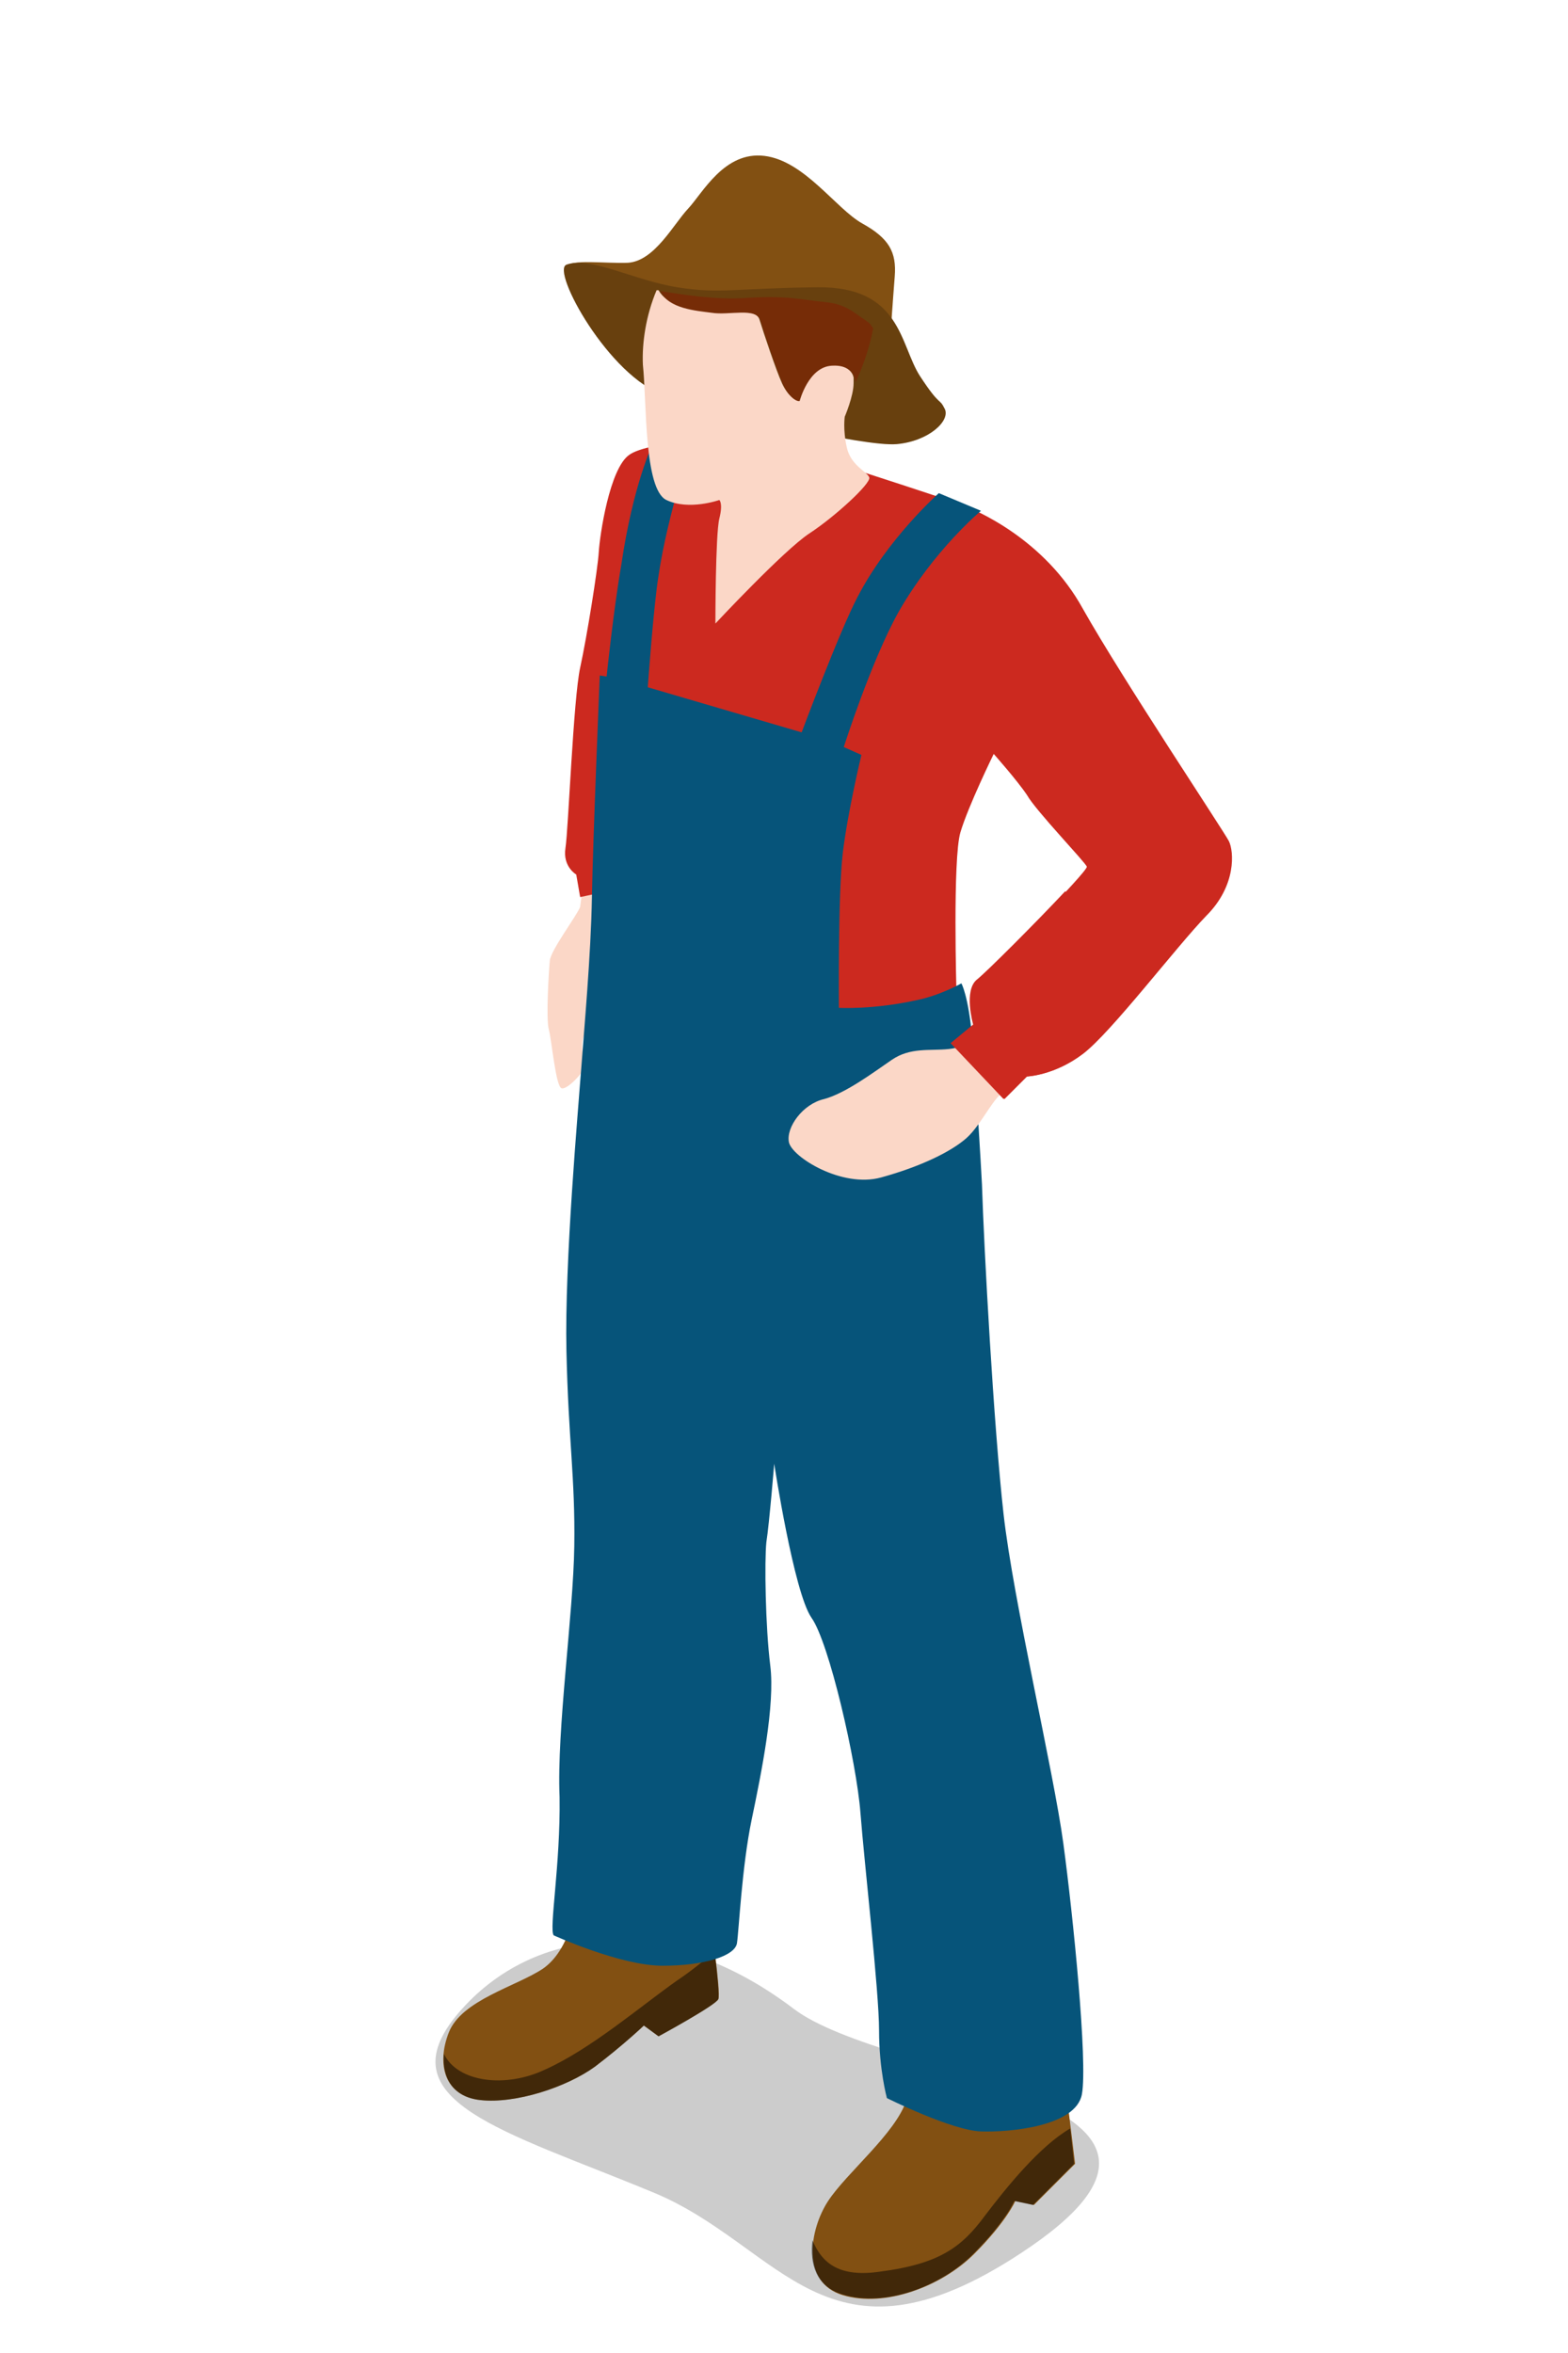 <?xml version="1.0" encoding="UTF-8"?><svg xmlns="http://www.w3.org/2000/svg" xmlns:xlink="http://www.w3.org/1999/xlink" version="1.1" baseProfile="basic" id="Layer_1" x="0px" y="0px" viewBox="0 0 160 240" xml:space="preserve"><path opacity="0.2" d="M104.2 229.8c-19.9 13.1-24.4-.8-37.6-6.2-15.2-6.3-27.5-9.3-19.8-18.3s21.3-10.2 34.2-.4c9.5 7.2 47.4 9 23.2 24.9z"/><path fill="#825012" d="M58.8 192.8c.1 2-.8 6.2-3.4 8-2.7 1.8-8.3 3.2-9.6 6.5-1.3 3.3-.4 6.5 3.2 6.9 3.6.4 8.8-1.3 11.7-3.4 2.9-2.2 5-4.2 5-4.2l1.5 1.1s5.9-3.2 6.1-3.8c.3-.6-.9-8.5-.8-8.8.1-.3 0-2.3 0-2.3H58.8z"/><path opacity="0.5" d="M55.6 211.1c-4 1.9-8.9 1.3-10.3-1.6-.2 2.4.9 4.4 3.7 4.7 3.6.4 8.8-1.3 11.7-3.4 2.9-2.2 5-4.2 5-4.2l1.5 1.1s5.9-3.2 6.1-3.8c.1-.3-.1-2.7-.4-4.8-1 .8-2.3 1.9-3.8 2.9-3.7 2.6-8.8 7-13.5 9.1z"/><path fill="#825012" d="M92.5 214.2c-1.1 3.4-6.1 7.4-8 10.3-1.9 2.9-2.8 8.3 1.5 9.6 4.3 1.3 10.1-.9 13.4-4.2s4.2-5.4 4.2-5.4l1.9.4 4.2-4.2s-.6-5-.8-6.5c-.1-1.5-7.6-3.8-7.6-3.8l-8.8 3.8z"/><path opacity="0.5" d="M99.3 229.9c3.3-3.3 4.2-5.4 4.2-5.4l1.9.4 4.2-4.2-.4-3.6c-3.1 1.8-6.5 6-8.7 8.9-2.3 3.1-4.5 4.9-10.7 5.7-4.1.6-5.9-.8-6.9-3.2-.3 2.4.4 4.7 3 5.5 4.4 1.4 10.1-.8 13.4-4.1z"/><path fill="#FBD7C7" d="M59.2 92.5c-.4 1-3 4.4-3.1 5.5s-.4 5.9-.1 7 .7 5.8 1.3 6c.6.2 2.4-1.8 2.4-2.3s-.6-2-.1-3.1c.5-1 3.3-6.7 3.9-7.5s.2-6.6.2-6.6l-.6-1.5-3.7.9-.2 1.6z"/><path fill="#CC291F" d="M61.1 91.1l-1.9.4-.4-2.3s-1.4-.8-1.1-2.7c.3-1.9.8-15.2 1.5-18.4S61 58 61.1 56.3c.1-1.7 1.1-8.5 3.1-9.9 1.9-1.4 11.2-2.3 18.4 0 7.2 2.3 13.6 4.4 15.3 5s8.7 3.6 12.6 10.7c4 7.1 14.4 22.7 14.9 23.7s.8 4.5-2.3 7.6c-3.1 3.2-9.7 11.9-12.6 14.1-2.9 2.2-5.7 2.3-5.7 2.3l-2.3 2.3-5.4-5.7 2.3-1.9s-1-3.4.4-4.6c1.4-1.1 11.2-11 11.1-11.5-.1-.4-5.2-5.7-6.1-7.3-1-1.5-3.4-4.2-3.4-4.2s-2.6 5.3-3.4 8c-.8 2.7-.4 16.4-.4 16.4l-1.1 11.5s-16.1 7.5-22.9 5.4c-6.8-2.2-13.4-9.6-13.4-9.6l.9-17.5z"/><path fill="#06547A" d="M56.5 197.4s6.8 3.1 11.1 3.1 7.4-1 7.6-2.3.5-7.8 1.5-12.6 2.4-11.7 1.9-15.7-.6-10.7-.4-12.6c.3-1.9.8-8 .8-8s2 13.1 3.8 15.7c1.8 2.5 4.6 14.7 5 19.9.4 5.2 1.9 18.2 1.9 22.2s.8 6.9.8 6.9 6.6 3.3 9.6 3.4c2.9.1 9.7-.5 10.3-3.8.6-3.3-.9-18.2-1.9-25.6-1-7.4-5.1-24.7-6.1-33.6-1-8.9-2-27.1-2.2-33.6-.1-1.9-.6-10.6-1-15-.4-4.3-1.1-5.5-1.1-5.5s-2.1 1.2-4.5 1.7c-4.5 1-8 .8-8 .8s-.1-11.6.4-15.8c.5-4.2 1.9-10 1.9-10l-1.8-.8s2.8-8.8 5.6-13.8c3.6-6.3 8.4-10.3 8.4-10.3l-4.3-1.8s-5.2 4.6-8.3 10.6c-1.8 3.4-5.7 13.8-5.7 13.8l-15.7-4.6s.6-8.4 1.1-11.4c.9-6.2 3.6-14.2 3.6-14.2l-4.2.8s-2 4.1-3.2 12.3c-.8 4.6-1.5 11.4-1.5 11.4l-.7-.1s-.7 16.8-.8 22.6c-.1 5.9-.8 13.5-1.1 17.6s-1.7 19.6-1.5 28.7.9 12.9.8 19.9c-.1 7-1.8 18.7-1.5 25.6.1 6.9-1.1 13.5-.6 14.1z"/><path fill="#FBD7C7" d="M99.3 105.9s-.6.9-2.5 1.1c-1.9.2-3.9-.2-5.8 1.1s-4.7 3.4-6.9 4c-2.2.5-3.9 2.9-3.6 4.4s5.4 4.7 9.4 3.6 7.1-2.6 8.7-4c1.6-1.4 3-4.7 4-4.7 1-.1-3.3-5.5-3.3-5.5z"/><path fill="#CC291F" d="M99.7 99.9c-1.4 1.1-.4 4.6-.4 4.6l-2.3 1.9 5.4 5.7 2.3-2.3s2.9-.1 5.7-2.3c1.1-.9 2.9-2.8 4.8-5l-6.5-11.6c-3 3.2-8 8.2-9 9z"/><path fill="#825012" d="M58 27.2c0-.8 3.9-.3 6.1-.4 2.7-.2 4.6-3.9 6.1-5.5s3.7-5.9 7.8-5.4 7.3 5.4 10 6.9 3.5 2.9 3.3 5.4-.4 5.5-.4 5.5-3.3-5.3-8.7-4.1C71.7 32 58 27.2 58 27.2z"/><path fill="#825012" d="M57.8 27c-1.6.6 4.4 11.5 10 13.3s20.4 5.3 23.7 5 5.5-2.4 4.9-3.6-.4-.1-2.5-3.3-1.9-9.2-10.5-9.1-9.9.7-14.3 0-8.9-3.2-11.3-2.3z"/><path opacity="0.2" d="M57.8 27c-1.6.6 4.4 11.5 10 13.3s20.4 5.3 23.7 5 5.5-2.4 4.9-3.6-.4-.1-2.5-3.3-1.9-9.2-10.5-9.1-9.9.7-14.3 0-8.9-3.2-11.3-2.3z"/><path fill="#FBD7C7" d="M87.1 39.1v-.6c-.1-.5-.6-1.3-2.3-1.3-2.4.1-3.3 3.6-3.3 3.6-.3.1-1.1-.4-1.7-1.7-.6-1.3-1.9-5.2-2.3-6.5-.4-1.3-3.2-.5-5-.8-1.4-.2-4.3-.4-5.3-2.2H67c-1.1 2.6-1.5 5.4-1.4 7.6.4 3.8.1 12.7 2.4 13.8s5.4 0 5.4 0 .4.3 0 1.9c-.4 1.6-.4 10.7-.4 10.7s7-7.5 9.6-9.2c2.6-1.7 6.3-5.1 6.1-5.7s-1.9-1.2-2.3-3.1c-.4-1.8-.2-3.1-.2-3.1s.9-2.1.9-3.4z"/><path fill="#762C07" d="M72.6 31.9c1.8.3 4.6-.6 5 .8.4 1.3 1.7 5.2 2.3 6.5.6 1.3 1.4 1.8 1.7 1.7 0 0 .9-3.5 3.3-3.6 1.7-.1 2.2.8 2.3 1.3.1.2.1.4.1.4s1.2-2.4 1.8-5.5c-.2-.3-.3-.5-.6-.7-1.5-1-2.2-1.8-4.4-2-2.2-.2-3.7-.7-8.1-.4-3.2.2-6.5-.4-8.6-.7.8 1.8 3.7 2 5.2 2.2z"/></svg>